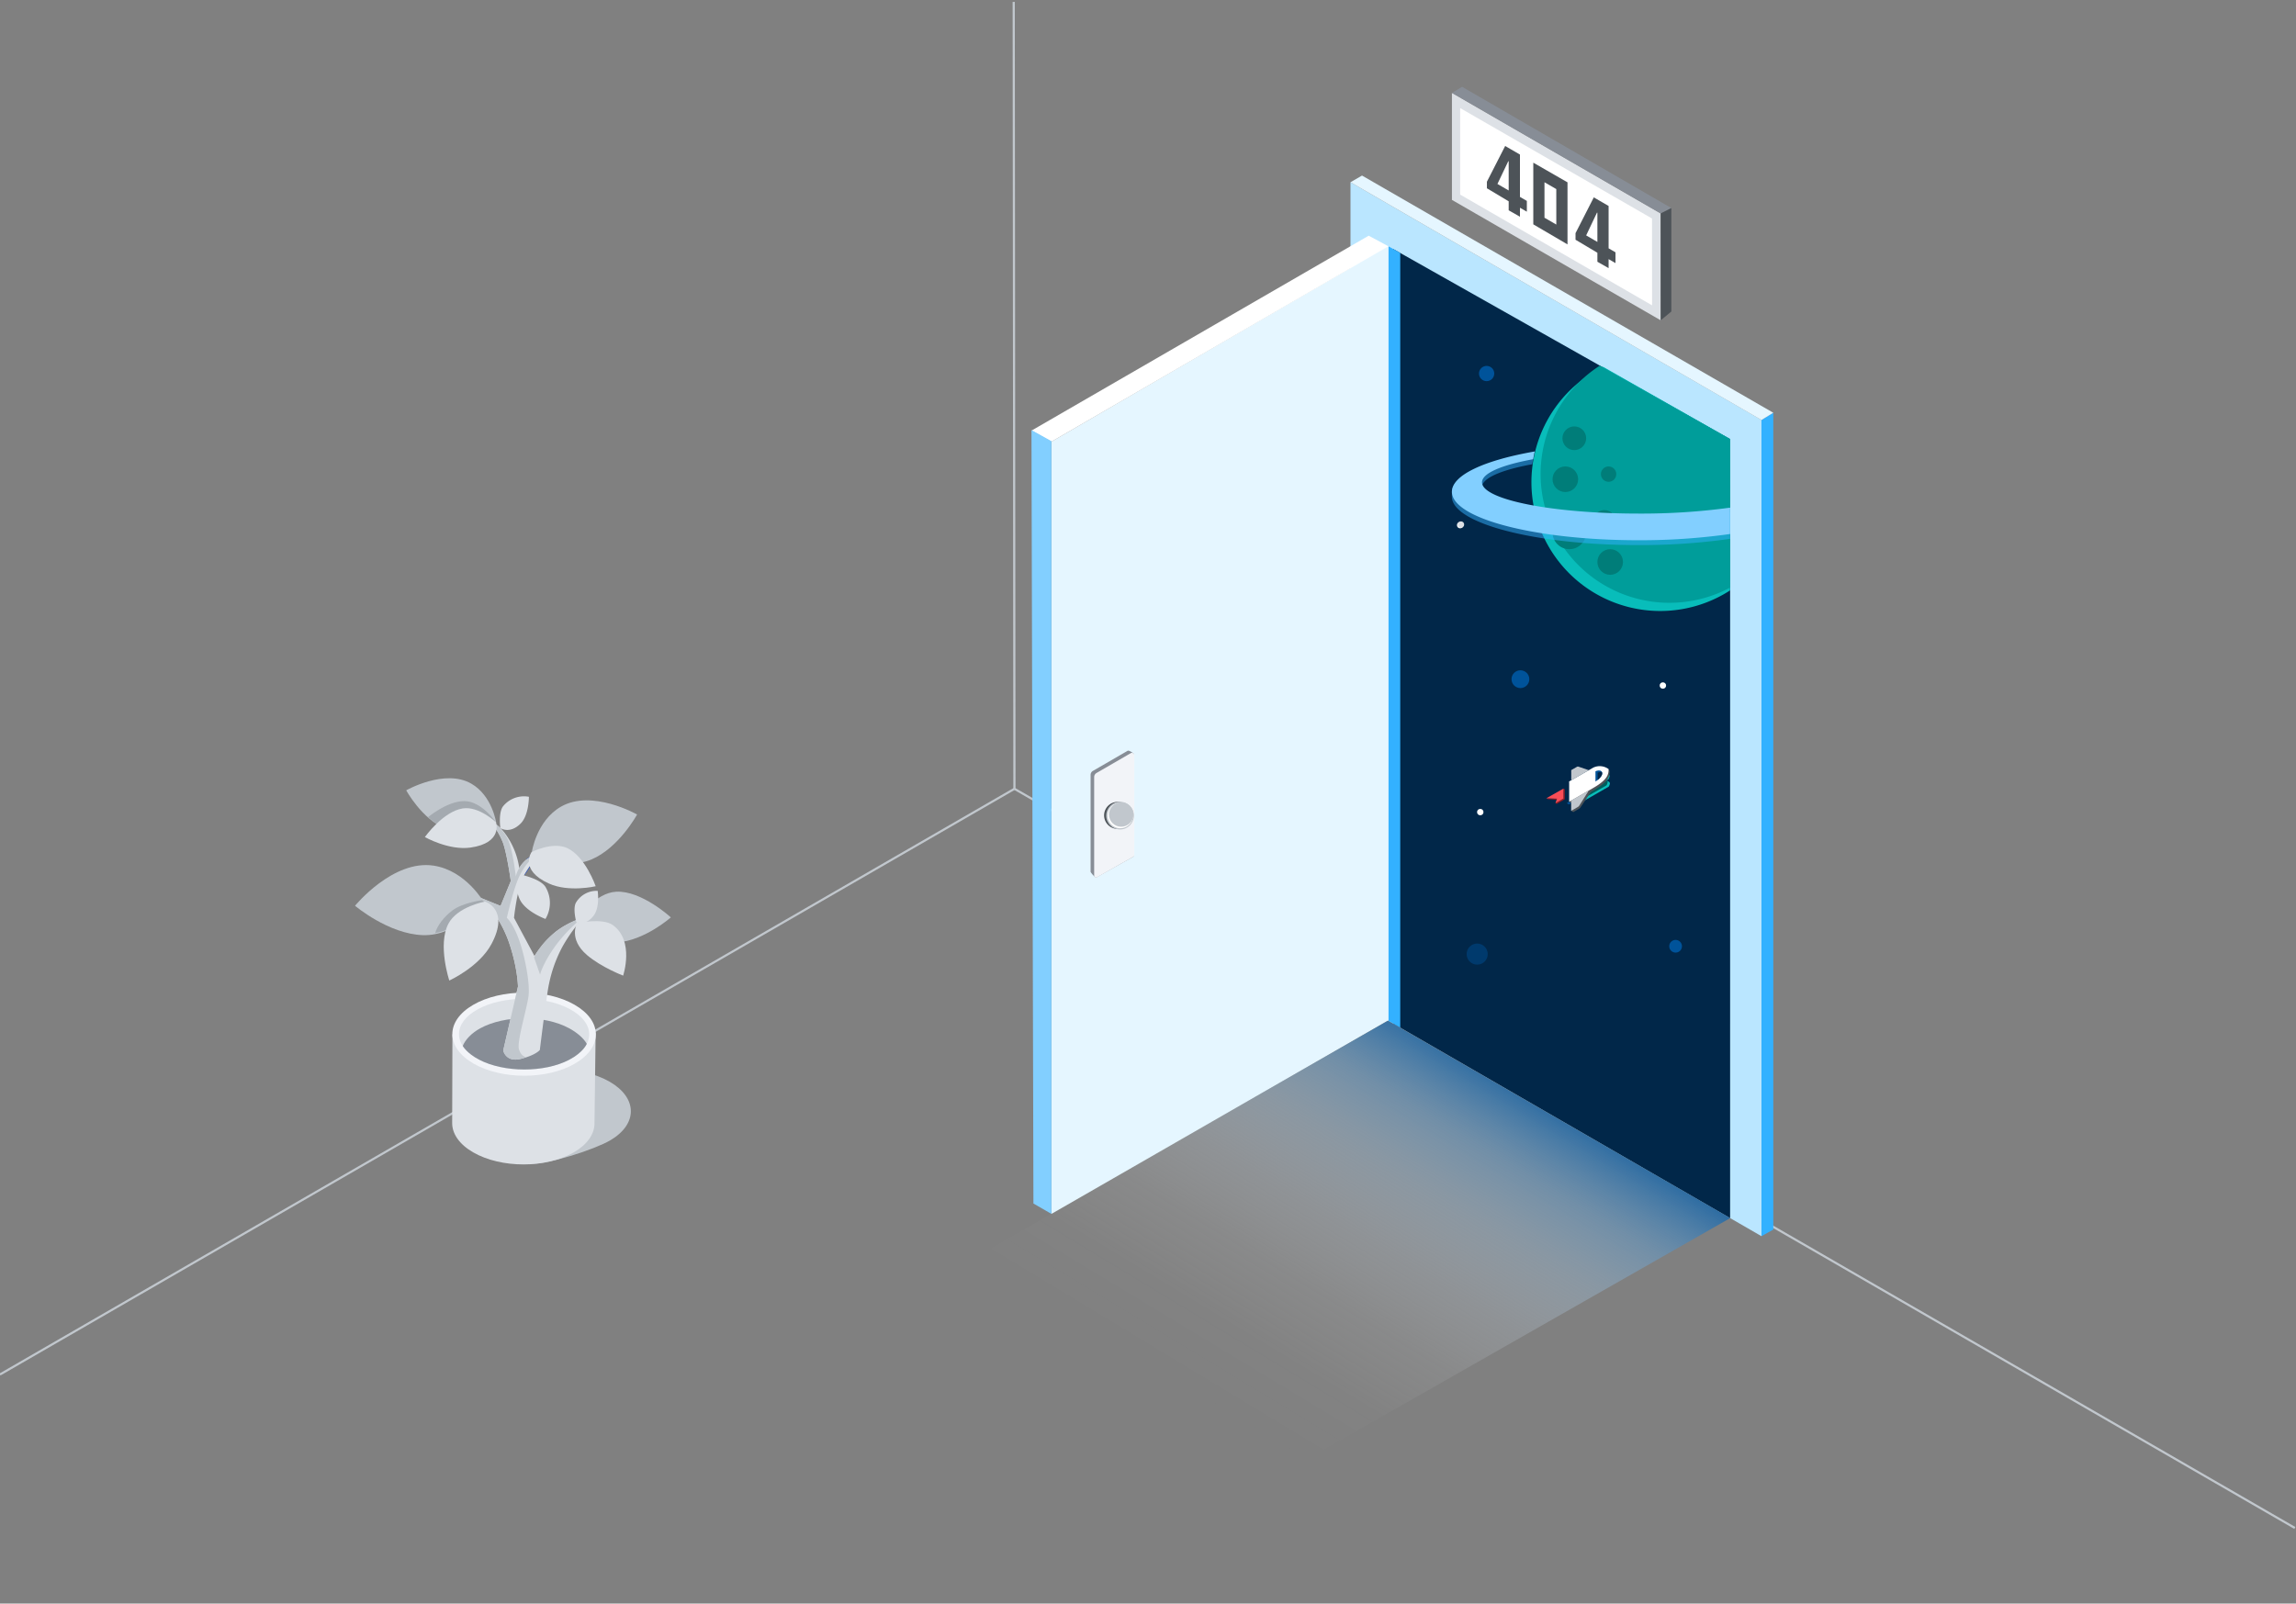 <svg id="Isometric_Graphics" data-name="Isometric Graphics" xmlns="http://www.w3.org/2000/svg" xmlns:xlink="http://www.w3.org/1999/xlink" viewBox="0 0 1488.56 1039.92"><rect x="0" y="0" width="1488.56" height="1039.92" fill="#808080" stroke="none"/><defs><style>.cls-1,.cls-8{fill:none;stroke-miterlimit:10;}.cls-1{stroke:#c1c7cd;stroke-width:1.41px;}.cls-2{fill:#dde1e6;}.cls-3{fill:#878d96;}.cls-4{fill:#4d5358;}.cls-5{fill:#fff;}.cls-6{fill:#c1c7cd;}.cls-7{fill:#f2f4f8;}.cls-8{stroke:#0041f4;stroke-width:0.29px;}.cls-9{opacity:0.25;}.cls-10{fill:#bae6ff;}.cls-11{fill:#012749;}.cls-12{fill:#08bdba;}.cls-13{fill:#009d9a;}.cls-14{fill:#33b1ff;}.cls-15{fill:#e5f6ff;}.cls-16{fill:#82cfff;}.cls-17{fill:url(#linear-gradient);}.cls-18{fill:#00539a;}.cls-19{fill:#007d79;}.cls-20{fill:#003a6d;}.cls-21{fill:#005d5d;}.cls-22{fill:#a2191f;}.cls-23{fill:#fa4d56;}.cls-24{opacity:0.5;}</style><linearGradient id="linear-gradient" x1="782.16" y1="912.72" x2="937.15" y2="656.55" gradientUnits="userSpaceOnUse"><stop offset="0" stop-color="#fff" stop-opacity="0"/><stop offset="0.18" stop-color="#f9fbfd" stop-opacity="0.02"/><stop offset="0.34" stop-color="#e7eff6" stop-opacity="0.09"/><stop offset="0.49" stop-color="#c9daea" stop-opacity="0.21"/><stop offset="0.64" stop-color="#9ebed9" stop-opacity="0.38"/><stop offset="0.79" stop-color="#6799c3" stop-opacity="0.59"/><stop offset="0.93" stop-color="#256ca9" stop-opacity="0.85"/><stop offset="1" stop-color="#00539a"/></linearGradient></defs><line class="cls-1" x1="657.69" y1="511.55" x2="1487.81" y2="990.9"/><line id="Do_Not_Sign" data-name="Do Not Sign" class="cls-1" x1="-0.04" y1="891.38" x2="657.69" y2="511.55"/><line class="cls-1" x1="657.69" y1="511.55" x2="657.22" y2="1.22"/><g id="Sign"><polygon class="cls-2" points="941.32 60.23 941.32 129.63 1076.69 207.73 1076.65 138.42 941.32 60.23"/><polygon class="cls-3" points="941.32 60.23 947.94 56.3 1083.58 134.92 1076.65 138.42 941.32 60.23"/><polygon class="cls-4" points="1076.65 138.42 1083.58 134.92 1083.58 202.01 1076.69 207.73 1076.65 138.42"/><polygon class="cls-5" points="946.66 70.09 946.66 126.19 1071.08 198.01 1071.04 141.69 946.66 70.09"/><path class="cls-4" d="M978.12,136.38v-5.84L964,122.1v-4.26l11.84-23.16,9.59,5.56v27.47l4.47,2.58v7l-4.47-2.58v5.85Zm-7.29-17.08,7.29,4.22V104.66l-.25-.15Z"/><path class="cls-4" d="M1035.63,169.74v-5.83l-14.17-8.44V151.2L1033.3,128l9.6,5.57v27.47l4.47,2.58v7l-4.47-2.58v5.84Zm-7.28-17.08,7.28,4.23V138l-.25-.14Z"/><path class="cls-4" d="M994.08,105.49v40l22.18,13V118.25ZM1009,145.63l-7.67-4.43v-23l7.66,4.42Z"/></g><g id="Shadow"><path class="cls-6" d="M395.26,701.5c18.24,10.53,18.32,27.59.22,38.11-9.76,5.67-39.46,15.56-52.27,15.11-11-.37-5.09-10.26-13.51-15.12-18.22-10.52-18.31-27.57-.21-38.09S377,691,395.26,701.5Z"/></g><g id="Pot"><g id="Pot-2" data-name="Pot"><path class="cls-2" d="M386.17,669.1l-.74,59.44c0,6.8-4.49,13.59-13.41,18.77-18,10.44-47.15,10.44-65.24,0-9.1-5.25-13.64-12.14-13.62-19l.17-58c1.19,6.1,4.57,10.41,13.66,15.66,18.09,10.45,47.29,10.45,65.24,0C381.15,680.8,384.17,675.24,386.17,669.1Z"/></g><g id="Pot_Top" data-name="Pot Top"><path class="cls-7" d="M372.56,651.62c18.24,10.53,18.32,27.59.22,38.11s-47.53,10.52-65.78,0-18.31-27.57-.21-38.09S354.34,641.1,372.56,651.62Z"/></g><g id="Pot_Interior" data-name="Pot Interior"><path class="cls-2" d="M369.53,654.45c16.55,9,16.61,23.49.19,32.45s-43.13,9-59.68,0-16.62-23.47-.19-32.43S353,645.49,369.53,654.45Z"/></g><g id="Dirt"><path class="cls-3" d="M369,666.84c5,2.71,9.39,6.4,11.42,10.1,0,0-2.14,5.5-11.45,10.36-16,8.38-42.15,8.34-58.27-.06-8.1-4.21-10.68-8.93-10.68-8.93,1.59-4,5.66-8.36,11.35-11.46C327.24,658.2,353.05,658.19,369,666.84Z"/></g></g><g id="Plant"><path class="cls-8" d="M341.45,557.3a29.17,29.17,0,0,1,8.28-4l-9.9,14.12"/><g id="Stem"><path class="cls-2" d="M326.26,681.23l9.55-41.41s-.15-12.79-6.27-29.92c-7.82-20.95-19.79-28.4-19.79-28.4l14.79,6,6.62-16.12s-2.34-17.15-5-24.69a49.39,49.39,0,0,0-8.31-14s5.28.85,11.56,10.7A49.19,49.19,0,0,1,336.65,563a19.26,19.26,0,0,1,4.8-5.68,29.17,29.17,0,0,1,8.28-4,105.09,105.09,0,0,0-9.9,14.12c-4.53,7.84-6.58,27.79-6.58,27.79l13.25,24.71a70,70,0,0,1,13.3-15.32c7.88-6.49,18.34-9.55,18.34-9.55a108.86,108.86,0,0,0-13.22,18.38,87.79,87.79,0,0,0-9,24.72c-1.57,7-5.93,42.74-5.93,42.74s-2.48,3.32-12.31,5.77S326.26,681.23,326.26,681.23Z"/></g><g id="Stem_Shadow" data-name="Stem Shadow"><path class="cls-6" d="M326.26,681.23l9.55-41.41s-.15-12.79-6.27-29.92c-7.82-20.95-19.79-28.4-19.79-28.4l14.79,6,6.62-16.12s-2.34-17.15-5-24.69a49.39,49.39,0,0,0-8.31-14s5.49.76,11.09,11c3.39,6.18,5.48,24.64,5.48,24.64a20.39,20.39,0,0,1,7-11,31.88,31.88,0,0,1,8.28-4s-7.17,3.09-12.83,14.6c-4,8.12-8.28,27.31-8.28,27.31s5.09,4.09,9.63,19.58c2.08,7.09,5.69,23.51,4.33,31.89-1.64,10.09-7.56,29.13-6.08,33.83s4.43,4.89,4.43,4.89a10.26,10.26,0,0,1-3.27,1.26C327.83,689.13,326.26,681.23,326.26,681.23Z"/></g><g id="Stem_Shadow-2" data-name="Stem Shadow"><path class="cls-6" d="M350.13,632l-3.89-11.11a49.27,49.27,0,0,1,13.56-16.22c9.41-7.28,17.55-9.3,17.55-9.3A98.37,98.37,0,0,0,360,613.54C351.94,624.67,350.13,632,350.13,632Z"/></g><g id="Leaf"><path class="cls-6" d="M321.66,533.41s-2.5-17.35-16.09-25.2c-17.18-9.92-42.2,4.32-42.2,4.32s10,18.45,25.32,24.92S321.66,533.41,321.66,533.41Z"/></g><g id="Leaf-2" data-name="Leaf"><path class="cls-6" d="M313.83,585.3s-11.61-20.65-32.58-23.91c-26.49-4.12-51.07,26-51.07,26s21.62,18.37,44.07,19.06S313.83,585.3,313.83,585.3Z"/></g><g id="Leaf-3" data-name="Leaf"><path class="cls-6" d="M344.78,552.67s2.92-20.32,18.85-29.51c20.12-11.62,49.41,5.05,49.41,5.05s-11.72,21.61-29.65,29.19S344.78,552.67,344.78,552.67Z"/></g><g id="Shadow-2" data-name="Shadow" class="cls-9"><path class="cls-4" d="M321.09,532.66s-8.77-12.65-19.4-13.1c-9-.37-19,6.29-24.13,10.34A41.58,41.58,0,0,0,289,537.45c13.3,5.63,28.37-2.15,32.1-4.29A4.16,4.16,0,0,0,321.09,532.66Z"/></g><g id="Shadow-3" data-name="Shadow" class="cls-9"><path class="cls-4" d="M312.63,583.75s-12.61,1.65-19.24,6.6c-5.44,4.06-9.94,9.89-11.25,14.77,16.23-3,28.5-16.31,31.45-19.76.09-.19.18-.38.24-.53C313.67,584.65,312.63,583.75,312.63,583.75Z"/></g><g id="Leaf-4" data-name="Leaf"><path class="cls-2" d="M321.58,533.28s-11.11-10.67-21.61-9c-12.77,2-24.51,18.56-24.51,18.56s15.47,8.81,29.58,6.82C326.19,546.67,321.58,533.28,321.58,533.28Z"/></g><g id="Leaf-5" data-name="Leaf"><path class="cls-2" d="M314.49,584.68s-18.08,3.21-23.86,14.51c-7,13.73.67,36.68.67,36.68s19.38-8.73,27.37-23.73C330.65,589.65,314.49,584.68,314.49,584.68Z"/></g><g id="Leaf-6" data-name="Leaf"><path class="cls-2" d="M344.6,552.61s13.65-7.12,23.27-2.57c11.68,5.52,18.33,24.68,18.33,24.68s-17.33,4.13-30.32-1.74C336.42,564.18,344.6,552.61,344.6,552.61Z"/></g><g id="Leaf-7" data-name="Leaf"><path class="cls-6" d="M375,595.15s11-16.19,24.53-16.87c16.42-.83,35.39,16.65,35.39,16.65S418,610,399.89,611.2C372.78,613,375,595.15,375,595.15Z"/></g><g id="Leaf-8" data-name="Leaf"><path class="cls-2" d="M324.38,537s-1.41-10.33,1.91-14.28a17.43,17.43,0,0,1,16.61-6s.08,11.9-5.33,17.32C330.42,541.18,324.38,537,324.38,537Z"/></g><g id="Leaf-9" data-name="Leaf"><path class="cls-2" d="M339,567.55s11.84,2.65,14.79,7.86a20.21,20.21,0,0,1-.15,20.53s-13-4.71-16.71-12.81C332.08,572.46,339,567.55,339,567.55Z"/></g><g id="Leaf-10" data-name="Leaf"><path class="cls-2" d="M373.64,598s-2.53-9-.09-12.87a15.57,15.57,0,0,1,13.95-7.41s1.56,10.52-2.56,16C379.5,601,373.64,598,373.64,598Z"/></g><g id="Leaf-11" data-name="Leaf"><path class="cls-2" d="M374.14,598.64s16.39-3.57,23.12,1.24C411.53,610.06,404,632.7,404,632.7s-14-5.32-23.4-13.31C368.25,608.85,374.14,598.64,374.14,598.64Z"/></g></g><polygon class="cls-10" points="875.56 118.17 875.56 647.81 1142.01 801.67 1142.01 272.34 875.56 118.17"/><polygon class="cls-11" points="903.21 161.45 903.21 663.77 1121.68 789.93 1121.69 284.77 903.21 161.45"/><path class="cls-12" d="M1121.69,382.87a83.51,83.51,0,1,1-82.34-145l82.34,46.85Z"/><path class="cls-13" d="M1121.69,284.77c0,31.7.11,96.23,0,96.29a83.51,83.51,0,0,1-84.44-143.95Z"/><polygon class="cls-14" points="900.15 159.72 907.81 164.04 907.81 666.43 900.15 662.01 900.15 159.72"/><polygon class="cls-14" points="1142.01 272.38 1149.67 267.67 1149.67 797.37 1142.01 801.67 1142.01 272.38"/><polygon class="cls-15" points="875.56 118.17 883.04 113.85 1149.67 267.67 1142.01 272.38 875.56 118.17"/><polygon class="cls-15" points="900.15 159.38 900.14 661.68 681.67 787.22 681.66 286.44 900.15 159.38"/><path class="cls-3" d="M735.16,489.63v65a1.23,1.23,0,0,1-.61,1.06l-23.36,13.11a1.21,1.21,0,0,1-1.12.06c-.41-.19-3-3-3-3.51v-63a2.92,2.92,0,0,1,1.62-2.49l22.44-13c.86-.41,3.47,1.48,3.83,1.86A1.31,1.31,0,0,1,735.16,489.63Z"/><path class="cls-7" d="M735.41,489.52v65a1.21,1.21,0,0,1-.61,1.06l-23.58,13.31a1.22,1.22,0,0,1-1.84-1.06v-63.9a3.08,3.08,0,0,1,1.53-2.65l22.28-12.9A1.59,1.59,0,0,1,735.41,489.52Z"/><polygon class="cls-5" points="900.15 159.72 681.66 286.44 668.73 279.26 887.36 152.85 900.15 159.72"/><polygon class="cls-16" points="668.73 278.92 681.66 286.1 681.67 787.22 670 780.48 668.73 278.92"/><polygon class="cls-17" points="899.75 661.98 545.78 864.95 761.88 995.08 1121.72 789.96 899.75 661.98"/><circle class="cls-5" cx="946.66" cy="340.55" r="2.06"/><circle class="cls-2" cx="947.18" cy="340.17" r="2.06"/><circle class="cls-5" cx="1078.09" cy="444.57" r="2.06"/><circle class="cls-5" cx="959.7" cy="526.65" r="2.06"/><circle class="cls-18" cx="1086.34" cy="613.65" r="4.12"/><circle class="cls-18" cx="985.73" cy="440.45" r="5.77"/><circle class="cls-18" cx="963.82" cy="242.24" r="4.95"/><circle class="cls-19" cx="1017.45" cy="345.26" r="10.9"/><circle class="cls-20" cx="957.7" cy="618.74" r="6.84"/><circle class="cls-19" cx="1014.85" cy="310.79" r="8.3"/><circle class="cls-19" cx="1043.93" cy="364.46" r="8.3"/><circle class="cls-19" cx="1040.18" cy="338.49" r="7.69"/><circle class="cls-19" cx="1020.66" cy="284.22" r="7.69"/><circle class="cls-19" cx="1042.89" cy="307.47" r="4.98"/><g id="Rocket_Group" data-name="Rocket Group"><g id="Jet_2_Edge" data-name="Jet 2 Edge"><path class="cls-12" d="M1042.94,510.17l-15.52,8.93,3.63-5.39,10.61-7.53,1.27.72a1.39,1.39,0,0,1,.81,1.2A4.9,4.9,0,0,1,1042.94,510.17Z"/></g><g id="Jet_2" data-name="Jet 2"><path class="cls-21" d="M1041.5,509.35l-12.26,7,3.62-5.39,8.62-4.94a1.43,1.43,0,0,1,.82,1.21A5,5,0,0,1,1041.5,509.35Z"/></g><g id="Jet_1_Edge" data-name="Jet 1 Edge"><path class="cls-12" d="M1042.76,505.39l-15.52,8.92,3.63-5.39,10.61-7.53,1.27.72a1.41,1.41,0,0,1,.81,1.21A5,5,0,0,1,1042.76,505.39Z"/></g><g id="Jet_1" data-name="Jet 1"><path class="cls-21" d="M1041.32,504.57l-12.27,7.05,3.63-5.39,8.62-4.94a1.43,1.43,0,0,1,.82,1.21A5,5,0,0,1,1041.32,504.57Z"/></g><g id="Rocket_Edge" data-name="Rocket Edge"><path class="cls-4" d="M1043.56,500l-.71-1.24s-7.27-.73-9.16.36l-15.77,9.06,0,11.48-.71.42,1.41.83,15.06-8.65C1042.87,506.93,1043.68,503.42,1043.56,500Z"/></g><g id="Rocket"><path class="cls-5" d="M1042.85,498.73a9.67,9.67,0,0,0-9.9-.92l-15.76,9.06v13.18l15.75-9.06C1042.15,505.69,1043,502.18,1042.85,498.73Z"/></g><g id="Wing_Left" data-name="Wing Left"><path class="cls-6" d="M1030.12,499.49l-11.44,6.58v-6.66l3.68-2.12a1.29,1.29,0,0,1,1.1-.08Z"/></g><path id="Wing_Righ_Edge" data-name="Wing Righ Edge" class="cls-4" d="M1023.55,524.63l-3.52,2-1.42-.81.71-.41v-5l9.15-5.22,1.6-2.54,1.38.84-6.78,10.08A3.28,3.28,0,0,1,1023.55,524.63Z"/><g id="Wing_Right" data-name="Wing Right"><path class="cls-6" d="M1022.85,523.4l-4.24,2.44v-6.67l11.46-6.53-6.11,9.69A3.16,3.16,0,0,1,1022.85,523.4Z"/></g><g id="Rocket_Bottom" data-name="Rocket Bottom"><polygon class="cls-11" points="1017.19 506.88 1015.79 507.68 1015.76 520.87 1017.19 520.05 1017.19 506.88"/></g><g id="Rocket_Bottom_Edge" data-name="Rocket Bottom Edge"><polygon class="cls-18" points="1017.19 520.05 1015.76 520.87 1017.18 521.7 1018.6 520.88 1017.19 520.05"/></g><g id="Rocket_Window_Edge" data-name="Rocket Window Edge"><path class="cls-18" d="M1038.7,501.16c-.5-2.68-4.32-1-4.32-1v6.66S1039.21,503.85,1038.7,501.16Z"/></g><path id="Rocket_Window" data-name="Rocket Window" class="cls-11" d="M1038.73,501.73a1.83,1.83,0,0,0-.22-1.12,5.9,5.9,0,0,0-2.74.52v4.73S1038.7,503.56,1038.73,501.73Z"/><g id="Flames"><polygon id="Flame_Edge_top_Side_" data-name="Flame Edge (top &amp; Side)" class="cls-22" points="1014.43 511.89 1013.62 511.41 1013.61 517.86 1008.44 520.83 1009.25 521.3 1014.43 518.32 1014.43 511.89"/><polygon id="Flame_Edge_Bottom_" data-name="Flame Edge (Bottom)" class="cls-22" points="1002.55 517.68 1003.5 518.23 1009.23 518.56 1009.44 517.96 1002.55 517.68"/><polygon id="Flame" class="cls-23" points="1013.62 511.41 1013.61 517.86 1008.44 520.84 1009.44 517.96 1002.55 517.68 1013.62 511.41"/></g></g><g class="cls-24"><path class="cls-14" d="M1121.71,332.33a424.79,424.79,0,0,1-59.51,3.86c-56,0-101.4-9.07-101.4-20.26,0-5.88,12.58-11.18,32.63-14.88,0,0,.11-.93.46-2.86s.61-3.09.61-3.09c-32.1,4.83-53.21,13.29-53.21,24.13v3.09c.55,17.25,54.47,31.18,120.91,31.18a415.63,415.63,0,0,0,59.51-4.06Z"/></g><path class="cls-16" d="M1121.72,329.21a426,426,0,0,1-59.49,3.85c-56,0-101.4-9.07-101.4-20.25,0-5.94,12.77-11.27,33.13-15,0,0,.14-.76.54-2.73s.54-2.32.54-2.32c-32.39,5.64-53.72,15.24-53.72,26.15,0,17.36,54.13,31.44,120.91,31.44a415.09,415.09,0,0,0,59.46-4.05s0-3.16,0-9.33S1121.72,329.21,1121.72,329.21Z"/><g id="Door_Knob" data-name="Door Knob"><path class="cls-4" d="M715.83,529.14a8.73,8.73,0,0,1,1.19-4.78,8.08,8.08,0,0,1,.67-1,8.78,8.78,0,1,1,11,13.2,8.59,8.59,0,0,1-1.89.72,9.18,9.18,0,0,1-1.83.27A8.79,8.79,0,0,1,715.83,529.14Z"/><circle class="cls-6" cx="726.15" cy="528.93" r="8.99"/><circle class="cls-5" cx="726.32" cy="528.88" r="8.26"/><circle class="cls-6" cx="726.89" cy="528.22" r="7.93"/></g></svg>